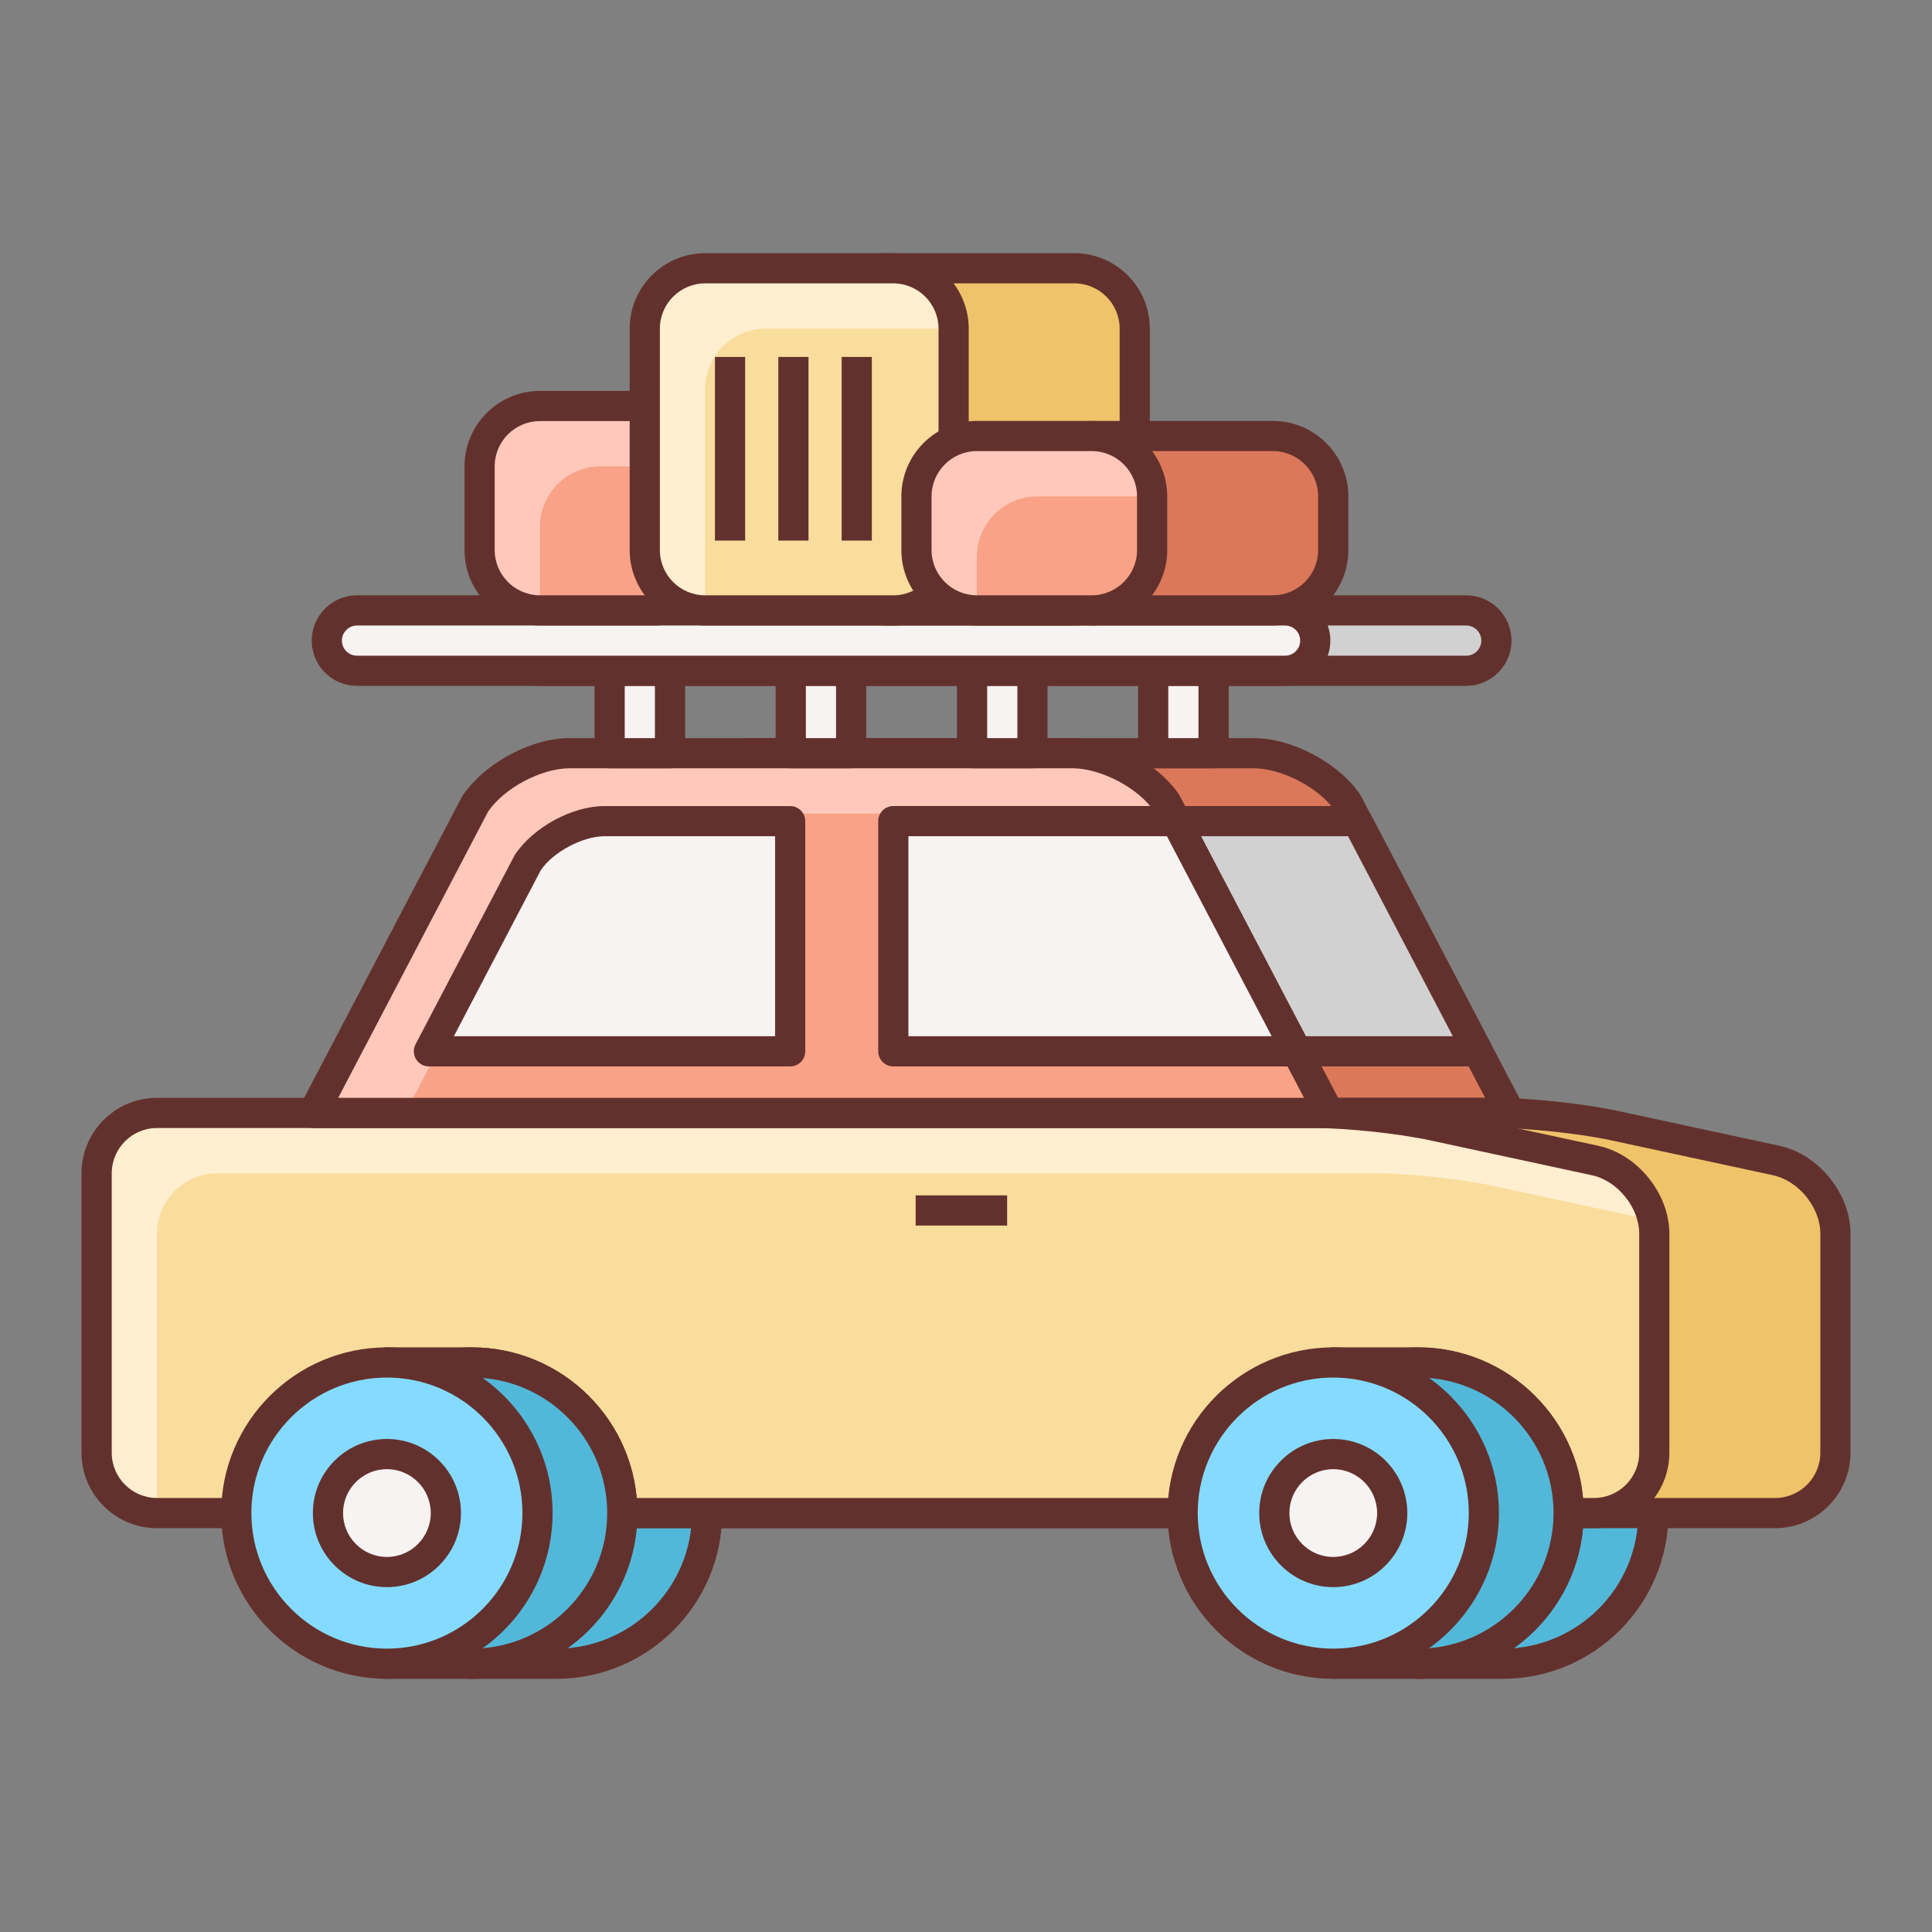 <svg id="Layer_2" enable-background="new 0 0 64 64" height="512" viewBox="0 0 64 64" width="512" xmlns="http://www.w3.org/2000/svg"><rect x="0" y="0" width="64" height="64" fill="#808080" stroke="none"/><path d="m49.781 55.113c2.756 0 4.99-2.234 4.99-4.992 0-2.754-2.234-4.988-4.99-4.988h-2.808v9.98z" fill="#52b8d9"/><path d="m49.781 55.613h-2.808c-.276 0-.5-.224-.5-.5v-9.98c0-.276.224-.5.5-.5h2.808c3.027 0 5.49 2.462 5.49 5.488 0 3.028-2.463 5.492-5.49 5.492zm-2.308-1h2.308c2.476 0 4.49-2.016 4.49-4.492 0-2.475-2.014-4.488-4.49-4.488h-2.308z" fill="#63312d"/><path d="m18.433 55.113c2.756 0 4.99-2.234 4.99-4.992 0-2.754-2.234-4.988-4.99-4.988h-2.808v9.98z" fill="#52b8d9"/><path d="m18.433 55.613h-2.808c-.276 0-.5-.224-.5-.5v-9.98c0-.276.224-.5.5-.5h2.808c3.027 0 5.49 2.462 5.49 5.488 0 3.028-2.463 5.492-5.49 5.492zm-2.308-1h2.308c2.476 0 4.49-2.016 4.49-4.492 0-2.475-2.014-4.488-4.49-4.488h-2.308z" fill="#63312d"/><path d="m50.023 36.867-5.375-10.256c-.613-.914-2.015-1.66-3.115-1.66h-16.666c-1.1 0-2.502.746-3.115 1.66l-5.375 10.256z" fill="#db785a"/><path d="m50.023 37.367h-33.645c-.175 0-.337-.092-.428-.241s-.096-.336-.015-.491l5.375-10.256c.735-1.102 2.286-1.928 3.558-1.928h16.667c1.271 0 2.822.826 3.53 1.882l5.402 10.302c.081.155.076.342-.015.491s-.254.241-.429.241zm-32.819-1h31.993l-4.991-9.523c-.496-.733-1.732-1.393-2.672-1.393h-16.667c-.94 0-2.176.659-2.7 1.438z" fill="#63312d"/><path d="m28.221 34.826h20.733l-3.996-7.625h-16.737z" fill="#d1d1d1"/><path d="m48.954 35.326h-20.733c-.276 0-.5-.224-.5-.5v-7.625c0-.276.224-.5.5-.5h16.737c.186 0 .356.104.443.268l3.996 7.625c.081.155.076.342-.015.491-.09.149-.253.241-.428.241zm-20.233-1h19.406l-3.471-6.625h-15.935z" fill="#63312d"/><path d="m60.8 48.123c0 1.1-.9 2-2 2h-47.6c-1.1 0-2-.9-2-2v-9.256c0-1.1.9-2 2-2h38.333c1.1 0 2.88.189 3.955.422l5.356 1.156c1.075.232 1.955 1.322 1.955 2.422v7.256z" fill="#efc36a"/><path d="m58.8 50.623h-47.6c-1.378 0-2.5-1.121-2.5-2.5v-9.256c0-1.379 1.122-2.5 2.5-2.5h38.333c1.134 0 2.956.194 4.061.434l5.356 1.156c1.296.279 2.35 1.585 2.35 2.91v7.256c0 1.379-1.121 2.5-2.5 2.5zm-47.599-13.256c-.827 0-1.5.673-1.5 1.5v9.256c0 .827.673 1.5 1.5 1.5h47.6c.827 0 1.5-.673 1.5-1.5v-7.256c0-.865-.715-1.75-1.561-1.934l-5.356-1.156c-1.047-.226-2.774-.41-3.85-.41z" fill="#63312d"/><path d="m54.8 48.123c0 1.1-.9 2-2 2h-47.6c-1.1 0-2-.9-2-2v-9.256c0-1.1.9-2 2-2h38.334c1.1 0 2.88.189 3.955.422l5.356 1.156c1.075.232 1.955 1.322 1.955 2.422z" fill="#f9dd9d"/><path d="m7.201 38.867h38.334c1.1 0 2.88.189 3.955.422l5.262 1.137c-.195-.936-.976-1.779-1.906-1.98l-5.356-1.156c-1.075-.233-2.855-.422-3.955-.422h-38.334c-1.1 0-2 .9-2 2v9.256c0 1.1.9 2 2 2v-9.256c0-1.1.9-2.001 2-2.001z" fill="#ffeecf"/><path d="m52.8 50.623h-47.6c-1.378 0-2.5-1.121-2.5-2.5v-9.256c0-1.379 1.122-2.5 2.5-2.5h38.333c1.134 0 2.956.194 4.061.434l5.356 1.156c1.296.279 2.35 1.585 2.35 2.91v7.256c0 1.379-1.121 2.5-2.5 2.5zm-47.599-13.256c-.827 0-1.5.673-1.5 1.5v9.256c0 .827.673 1.5 1.5 1.5h47.6c.827 0 1.5-.673 1.5-1.5v-7.256c0-.865-.715-1.75-1.561-1.934l-5.356-1.156c-1.047-.226-2.774-.41-3.85-.41z" fill="#63312d"/><path d="m44.023 36.867-5.375-10.256c-.613-.914-2.015-1.66-3.115-1.66h-16.666c-1.1 0-2.502.746-3.115 1.66l-5.375 10.256z" fill="#f9a287"/><path d="m17.752 28.611c.613-.914 2.015-1.66 3.115-1.66h16.667c.469 0 .992.141 1.486.367l-.371-.707c-.613-.914-2.015-1.66-3.115-1.66h-16.667c-1.1 0-2.502.746-3.115 1.66l-5.375 10.256h3.048z" fill="#ffc8bb"/><path d="m44.023 37.367h-33.645c-.175 0-.337-.092-.428-.241s-.096-.336-.015-.491l5.375-10.256c.735-1.102 2.286-1.928 3.558-1.928h16.667c1.271 0 2.822.826 3.53 1.882l5.402 10.302c.081.155.076.342-.015.491s-.254.241-.429.241zm-32.819-1h31.993l-4.991-9.523c-.496-.733-1.732-1.393-2.672-1.393h-16.667c-.94 0-2.176.659-2.7 1.438z" fill="#63312d"/><path d="m26.176 27.201h-6.151c-.893 0-2.029.605-2.526 1.348l-3.29 6.277h11.967z" fill="#f8f3f3"/><path d="m26.176 35.326h-11.968c-.175 0-.337-.092-.428-.241s-.096-.336-.015-.491l3.29-6.277c.618-.926 1.91-1.615 2.969-1.615h6.151c.276 0 .5.224.5.5v7.625c.001.276-.223.499-.499.499zm-11.141-1h10.641v-6.625h-5.651c-.723 0-1.709.526-2.111 1.126z" fill="#63312d"/><path d="m29.592 34.826h13.362l-3.996-7.625h-9.366z" fill="#f8f3f3"/><path d="m42.954 35.326h-13.362c-.276 0-.5-.224-.5-.5v-7.625c0-.276.224-.5.5-.5h9.366c.186 0 .356.104.443.268l3.996 7.625c.081.155.076.342-.015.491-.09.149-.253.241-.428.241zm-12.862-1h12.035l-3.471-6.625h-8.564z" fill="#63312d"/><path d="m20.614 50.121c0 2.758-2.233 4.992-4.989 4.992-2.757 0-4.99-2.234-4.99-4.992 0-2.754 2.233-4.988 4.99-4.988 2.756 0 4.989 2.234 4.989 4.988z" fill="#84dbff"/><path d="m15.625 55.613c-3.027 0-5.49-2.464-5.49-5.492 0-3.026 2.463-5.488 5.49-5.488s5.489 2.462 5.489 5.488c0 3.028-2.462 5.492-5.489 5.492zm0-9.98c-2.476 0-4.49 2.014-4.49 4.488 0 2.477 2.014 4.492 4.49 4.492s4.489-2.016 4.489-4.492c0-2.475-2.013-4.488-4.489-4.488z" fill="#63312d"/><path d="m15.625 55.113c2.756 0 4.989-2.234 4.989-4.992 0-2.754-2.233-4.988-4.989-4.988h-2.808v9.98z" fill="#52b8d9"/><path d="m15.625 55.613h-2.808c-.276 0-.5-.224-.5-.5v-9.98c0-.276.224-.5.5-.5h2.808c3.027 0 5.489 2.462 5.489 5.488 0 3.028-2.462 5.492-5.489 5.492zm-2.308-1h2.308c2.476 0 4.489-2.016 4.489-4.492 0-2.475-2.014-4.488-4.489-4.488h-2.308z" fill="#63312d"/><path d="m17.807 50.121c0 2.758-2.233 4.992-4.989 4.992-2.757 0-4.99-2.234-4.99-4.992 0-2.754 2.233-4.988 4.99-4.988 2.755 0 4.989 2.234 4.989 4.988z" fill="#84dbff"/><path d="m12.817 55.613c-3.027 0-5.49-2.464-5.49-5.492 0-3.026 2.463-5.488 5.49-5.488s5.489 2.462 5.489 5.488c.001 3.028-2.462 5.492-5.489 5.492zm0-9.98c-2.476 0-4.49 2.014-4.49 4.488 0 2.477 2.014 4.492 4.49 4.492s4.489-2.016 4.489-4.492c.001-2.475-2.013-4.488-4.489-4.488z" fill="#63312d"/><path d="m14.77 50.121c0 1.08-.874 1.955-1.953 1.955s-1.953-.875-1.953-1.955c0-1.078.874-1.953 1.953-1.953s1.953.875 1.953 1.953z" fill="#f8f3f3"/><path d="m12.817 52.576c-1.353 0-2.453-1.102-2.453-2.455s1.1-2.453 2.453-2.453 2.453 1.101 2.453 2.453c0 1.354-1.1 2.455-2.453 2.455zm0-3.908c-.801 0-1.453.652-1.453 1.453 0 .803.652 1.455 1.453 1.455s1.453-.652 1.453-1.455c0-.801-.652-1.453-1.453-1.453z" fill="#63312d"/><path d="m51.962 50.121c0 2.758-2.233 4.992-4.989 4.992-2.757 0-4.99-2.234-4.99-4.992 0-2.754 2.233-4.988 4.99-4.988 2.756 0 4.989 2.234 4.989 4.988z" fill="#84dbff"/><path d="m46.973 55.613c-3.027 0-5.49-2.464-5.49-5.492 0-3.026 2.463-5.488 5.49-5.488s5.489 2.462 5.489 5.488c0 3.028-2.462 5.492-5.489 5.492zm0-9.98c-2.476 0-4.49 2.014-4.49 4.488 0 2.477 2.014 4.492 4.49 4.492s4.489-2.016 4.489-4.492c0-2.475-2.013-4.488-4.489-4.488z" fill="#63312d"/><path d="m46.973 55.113c2.756 0 4.989-2.234 4.989-4.992 0-2.754-2.233-4.988-4.989-4.988h-2.808v9.98z" fill="#52b8d9"/><path d="m46.973 55.613h-2.808c-.276 0-.5-.224-.5-.5v-9.98c0-.276.224-.5.5-.5h2.808c3.027 0 5.489 2.462 5.489 5.488 0 3.028-2.462 5.492-5.489 5.492zm-2.307-1h2.308c2.476 0 4.489-2.016 4.489-4.492 0-2.475-2.014-4.488-4.489-4.488h-2.308z" fill="#63312d"/><path d="m49.155 50.121c0 2.758-2.233 4.992-4.989 4.992-2.757 0-4.99-2.234-4.99-4.992 0-2.754 2.233-4.988 4.99-4.988 2.755 0 4.989 2.234 4.989 4.988z" fill="#84dbff"/><path d="m44.166 55.613c-3.027 0-5.49-2.464-5.49-5.492 0-3.026 2.463-5.488 5.49-5.488s5.489 2.462 5.489 5.488c0 3.028-2.463 5.492-5.489 5.492zm0-9.98c-2.476 0-4.49 2.014-4.49 4.488 0 2.477 2.014 4.492 4.49 4.492s4.489-2.016 4.489-4.492c0-2.475-2.014-4.488-4.489-4.488z" fill="#63312d"/><path d="m46.118 50.121c0 1.08-.874 1.955-1.953 1.955s-1.953-.875-1.953-1.955c0-1.078.874-1.953 1.953-1.953s1.953.875 1.953 1.953z" fill="#f8f3f3"/><path d="m44.166 52.576c-1.353 0-2.453-1.102-2.453-2.455s1.1-2.453 2.453-2.453 2.453 1.101 2.453 2.453c-.001 1.354-1.101 2.455-2.453 2.455zm0-3.908c-.801 0-1.453.652-1.453 1.453 0 .803.652 1.455 1.453 1.455s1.453-.652 1.453-1.455c-.001-.801-.653-1.453-1.453-1.453z" fill="#63312d"/><path d="m30.332 39.598h3.031v1h-3.031z" fill="#63312d"/><path d="m20.195 21.221h2v3.73h-2z" fill="#f8f3f3"/><path d="m26.195 21.221h2v3.73h-2z" fill="#f8f3f3"/><path d="m32.201 21.221h2v3.73h-2z" fill="#f8f3f3"/><path d="m38.201 21.221h2v3.73h-2z" fill="#f8f3f3"/><g fill="#63312d"><path d="m22.195 25.451h-2c-.276 0-.5-.224-.5-.5v-3.73c0-.276.224-.5.5-.5h2c.276 0 .5.224.5.5v3.73c0 .277-.224.5-.5.5zm-1.5-1h1v-2.73h-1z"/><path d="m28.195 25.451h-2c-.276 0-.5-.224-.5-.5v-3.73c0-.276.224-.5.5-.5h2c.276 0 .5.224.5.5v3.73c0 .277-.224.5-.5.5zm-1.5-1h1v-2.73h-1z"/><path d="m34.201 25.451h-2c-.276 0-.5-.224-.5-.5v-3.73c0-.276.224-.5.5-.5h2c.276 0 .5.224.5.5v3.73c0 .277-.224.5-.5.5zm-1.5-1h1v-2.73h-1z"/><path d="m40.201 25.451h-2c-.276 0-.5-.224-.5-.5v-3.73c0-.276.224-.5.5-.5h2c.276 0 .5.224.5.5v3.73c0 .277-.224.5-.5.5zm-1.5-1h1v-2.73h-1z"/></g><path d="m48.57 22.221h-30.744c-.552 0-1-.447-1-1s.448-1 1-1h30.744c.552 0 1 .447 1 1s-.448 1-1 1z" fill="#d1d1d1"/><path d="m48.57 22.721h-30.744c-.827 0-1.5-.673-1.5-1.5s.673-1.5 1.5-1.5h30.744c.827 0 1.5.673 1.5 1.5s-.673 1.5-1.5 1.5zm-30.744-2c-.276 0-.5.225-.5.5s.224.5.5.5h30.744c.276 0 .5-.225.5-.5s-.224-.5-.5-.5z" fill="#63312d"/><path d="m42.57 22.221h-30.744c-.552 0-1-.447-1-1s.448-1 1-1h30.744c.552 0 1 .447 1 1s-.448 1-1 1z" fill="#f8f3f3"/><path d="m42.57 22.721h-30.744c-.827 0-1.5-.673-1.5-1.5s.673-1.5 1.5-1.5h30.744c.827 0 1.5.673 1.5 1.5s-.673 1.5-1.5 1.5zm-30.744-2c-.276 0-.5.225-.5.5s.224.5.5.5h30.744c.276 0 .5-.225.5-.5s-.224-.5-.5-.5z" fill="#63312d"/><path d="m23.694 15.449c0-1.1-.9-2-2-2h-3.807c-1.1 0-2 .9-2 2v2.771c0 1.1.9 2 2 2h3.807c1.1 0 2-.9 2-2z" fill="#f9a287"/><path d="m19.887 15.449h3.807c0-1.1-.9-2-2-2h-3.807c-1.1 0-2 .9-2 2v2.771c0 1.1.9 2 2 2v-2.771c0-1.099.9-2 2-2z" fill="#ffc8bb"/><path d="m21.694 20.721h-3.807c-1.378 0-2.5-1.121-2.5-2.5v-2.771c0-1.379 1.122-2.5 2.5-2.5h3.807c1.378 0 2.5 1.121 2.5 2.5v2.771c0 1.379-1.122 2.5-2.5 2.5zm-3.807-6.772c-.827 0-1.5.673-1.5 1.5v2.771c0 .827.673 1.5 1.5 1.5h3.807c.827 0 1.5-.673 1.5-1.5v-2.771c0-.827-.673-1.5-1.5-1.5z" fill="#63312d"/><path d="m37.59 10.887c0-1.1-.9-2-2-2h-6.231c-1.1 0-2 .9-2 2v7.334c0 1.1.9 2 2 2h6.231c1.1 0 2-.9 2-2z" fill="#efc36a"/><path d="m35.59 20.721h-6.231c-1.378 0-2.5-1.121-2.5-2.5v-7.334c0-1.379 1.122-2.5 2.5-2.5h6.231c1.378 0 2.5 1.121 2.5 2.5v7.334c0 1.379-1.122 2.5-2.5 2.5zm-6.231-11.334c-.827 0-1.5.673-1.5 1.5v7.334c0 .827.673 1.5 1.5 1.5h6.231c.827 0 1.5-.673 1.5-1.5v-7.334c0-.827-.673-1.5-1.5-1.5z" fill="#63312d"/><path d="m31.59 10.887c0-1.1-.9-2-2-2h-6.231c-1.1 0-2 .9-2 2v7.334c0 1.1.9 2 2 2h6.231c1.1 0 2-.9 2-2z" fill="#f9dd9d"/><path d="m25.359 10.887h6.231c0-1.1-.9-2-2-2h-6.231c-1.1 0-2 .9-2 2v7.334c0 1.1.9 2 2 2v-7.334c0-1.1.9-2 2-2z" fill="#ffeecf"/><path d="m29.59 20.721h-6.231c-1.378 0-2.5-1.121-2.5-2.5v-7.334c0-1.379 1.122-2.5 2.5-2.5h6.231c1.378 0 2.5 1.121 2.5 2.5v7.334c0 1.379-1.122 2.5-2.5 2.5zm-6.231-11.334c-.827 0-1.5.673-1.5 1.5v7.334c0 .827.673 1.5 1.5 1.5h6.231c.827 0 1.5-.673 1.5-1.5v-7.334c0-.827-.673-1.5-1.5-1.5z" fill="#63312d"/><path d="m44.166 16.443c0-1.1-.9-2-2-2h-5.903c-1.1 0-2 .9-2 2v1.777c0 1.1.9 2 2 2h5.903c1.1 0 2-.9 2-2z" fill="#db785a"/><path d="m42.166 20.721h-5.903c-1.378 0-2.5-1.121-2.5-2.5v-1.777c0-1.379 1.122-2.5 2.5-2.5h5.903c1.378 0 2.5 1.121 2.5 2.5v1.777c0 1.379-1.122 2.5-2.5 2.5zm-5.904-5.778c-.827 0-1.5.673-1.5 1.5v1.777c0 .827.673 1.5 1.5 1.5h5.903c.827 0 1.5-.673 1.5-1.5v-1.777c0-.827-.673-1.5-1.5-1.5z" fill="#63312d"/><path d="m38.166 16.443c0-1.1-.9-2-2-2h-3.807c-1.1 0-2 .9-2 2v1.777c0 1.1.9 2 2 2h3.807c1.1 0 2-.9 2-2z" fill="#f9a287"/><path d="m34.359 16.443h3.807c0-1.1-.9-2-2-2h-3.807c-1.1 0-2 .9-2 2v1.777c0 1.1.9 2 2 2v-1.777c0-1.099.9-2 2-2z" fill="#ffc8bb"/><path d="m36.166 20.721h-3.807c-1.378 0-2.5-1.121-2.5-2.5v-1.777c0-1.379 1.122-2.5 2.5-2.5h3.807c1.378 0 2.5 1.121 2.5 2.5v1.777c0 1.379-1.122 2.5-2.5 2.5zm-3.807-5.778c-.827 0-1.5.673-1.5 1.5v1.777c0 .827.673 1.5 1.5 1.5h3.807c.827 0 1.5-.673 1.5-1.5v-1.777c0-.827-.673-1.5-1.5-1.5z" fill="#63312d"/><path d="m23.684 11.824h1v6.084h-1z" fill="#63312d"/><path d="m25.783 11.824h1v6.084h-1z" fill="#63312d"/><path d="m27.881 11.824h1v6.084h-1z" fill="#63312d"/></svg>
